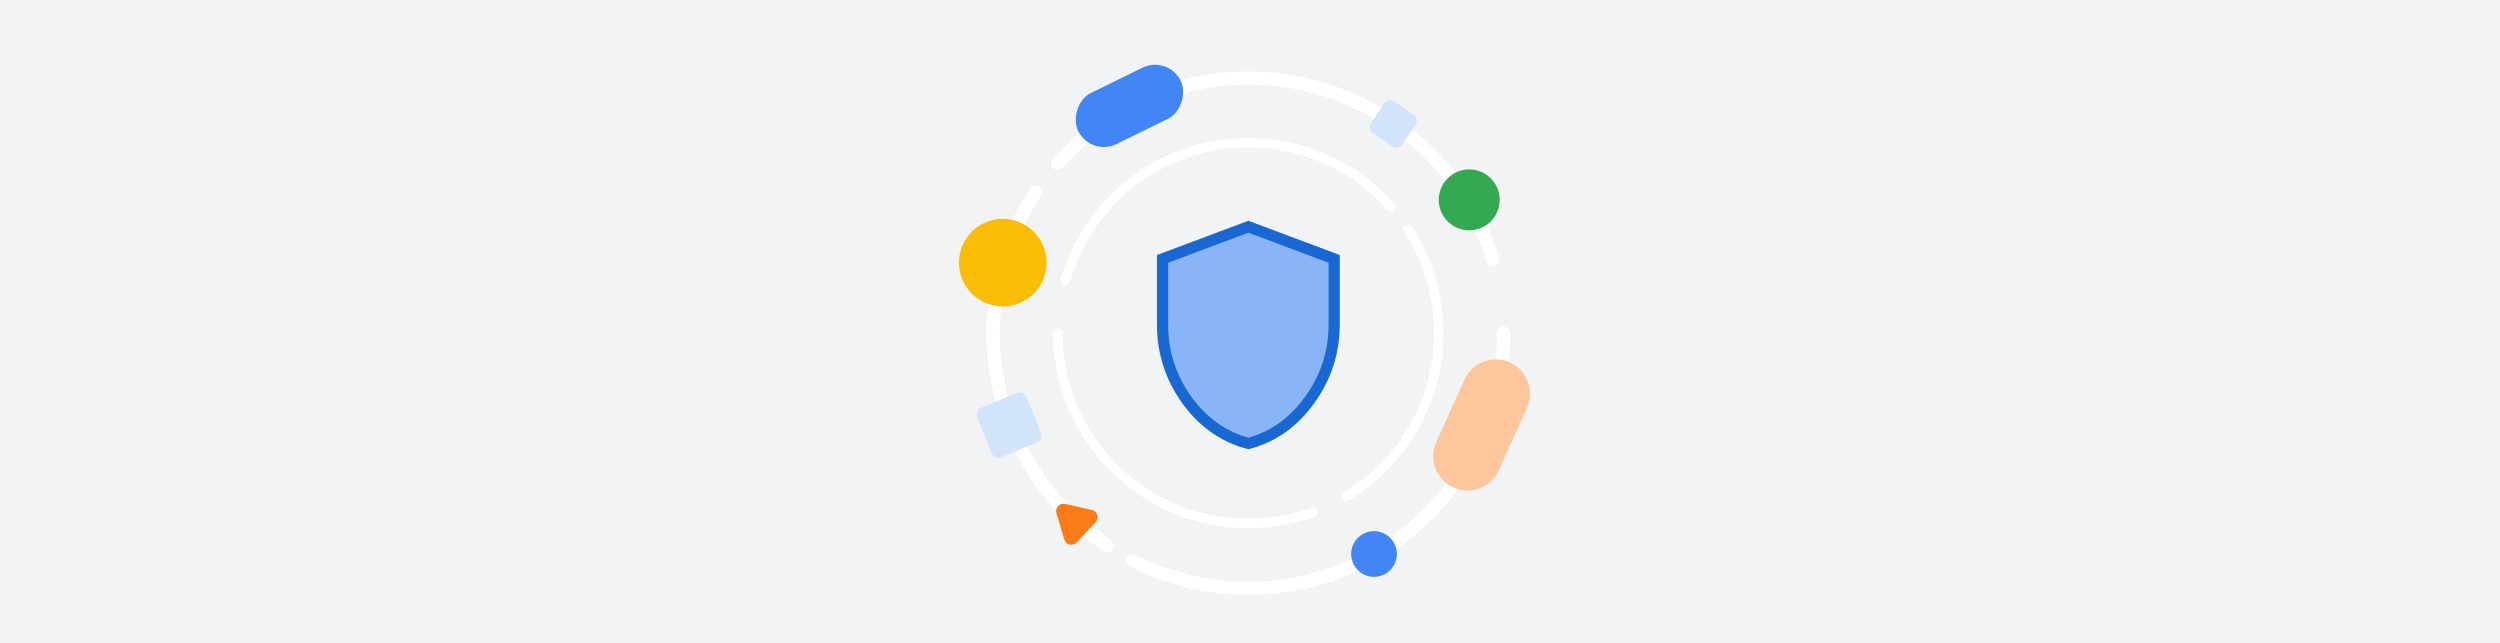 <svg width="680" height="175" viewBox="0 0 680 175" fill="none" xmlns="http://www.w3.org/2000/svg"><path fill="#F1F3F4" d="M0 0h680v175H0z"/><path d="M408.947 90.613c0 38.324-31.068 69.392-69.392 69.392-11.324 0-22.015-2.712-31.458-7.523m97.957-81.762c-8.552-28.63-35.088-49.5-66.499-49.5-20.6 0-39.104 8.977-51.813 23.232m-5.997 7.764c-7.318 10.995-11.583 24.198-11.583 38.397 0 24.126 12.312 45.376 30.996 57.81" stroke="#fff" stroke-width="3.573" stroke-linecap="round"/><path d="M287.769 90.602c0 28.6 23.185 51.785 51.786 51.785a51.685 51.685 0 0 0 17.758-3.125m-67.548-62.946c6.201-21.653 26.145-37.5 49.79-37.5 15.467 0 29.35 6.78 38.839 17.532M366.34 134.93c14.985-9.074 25-25.532 25-44.33 0-10.368-3.047-20.025-8.295-28.124" stroke="#fff" stroke-width="2.542" stroke-linecap="round"/><path d="M356.114 108.947c-4.386 6.043-9.898 9.909-16.559 11.674-6.662-1.765-12.2-5.631-16.637-11.675-4.475-6.217-6.701-13.078-6.701-20.623V70.422l23.338-8.752 23.338 8.752v17.9c0 7.545-2.251 14.405-6.778 20.623l-.001.002Z" fill="#8AB4F8" stroke="#1967D2" stroke-width="3.038"/><circle r="11.911" transform="matrix(1 0 0 -1 272.751 71.44)" fill="#FBBC04"/><rect width="31.071" height="15.536" rx="7.768" transform="scale(-1 1) rotate(26.08 -191.246 -678.472)" fill="#4285F4"/><rect width="14.5" height="14.5" rx="2" transform="scale(-1 1) rotate(22.513 -405.826 -646.272)" fill="#D2E3FC"/><rect width="10.357" height="10.357" rx="2" transform="scale(-1 1) rotate(55.732 -213.885 -343.856)" fill="#D2E3FC"/><circle r="8.286" transform="matrix(-1 0 0 1 399.626 54.364)" fill="#34A853"/><circle r="6.214" transform="matrix(-1 0 0 1 373.733 150.686)" fill="#4285F4"/><path d="M410.661 98.594a9.322 9.322 0 0 0-12.328 4.67l-7.657 16.998c-2.115 4.693-.024 10.212 4.67 12.327a9.32 9.32 0 0 0 12.327-4.67l7.658-16.998c2.114-4.693.023-10.213-4.67-12.327Z" fill="#FDC69C"/><path d="M287.35 139.58c-.437-1.468.87-2.863 2.363-2.521l7.29 1.667c1.504.345 2.069 2.191 1.013 3.318l-5.153 5.498c-1.055 1.127-2.935.683-3.376-.796l-2.137-7.166Z" fill="#FA7B17"/></svg>